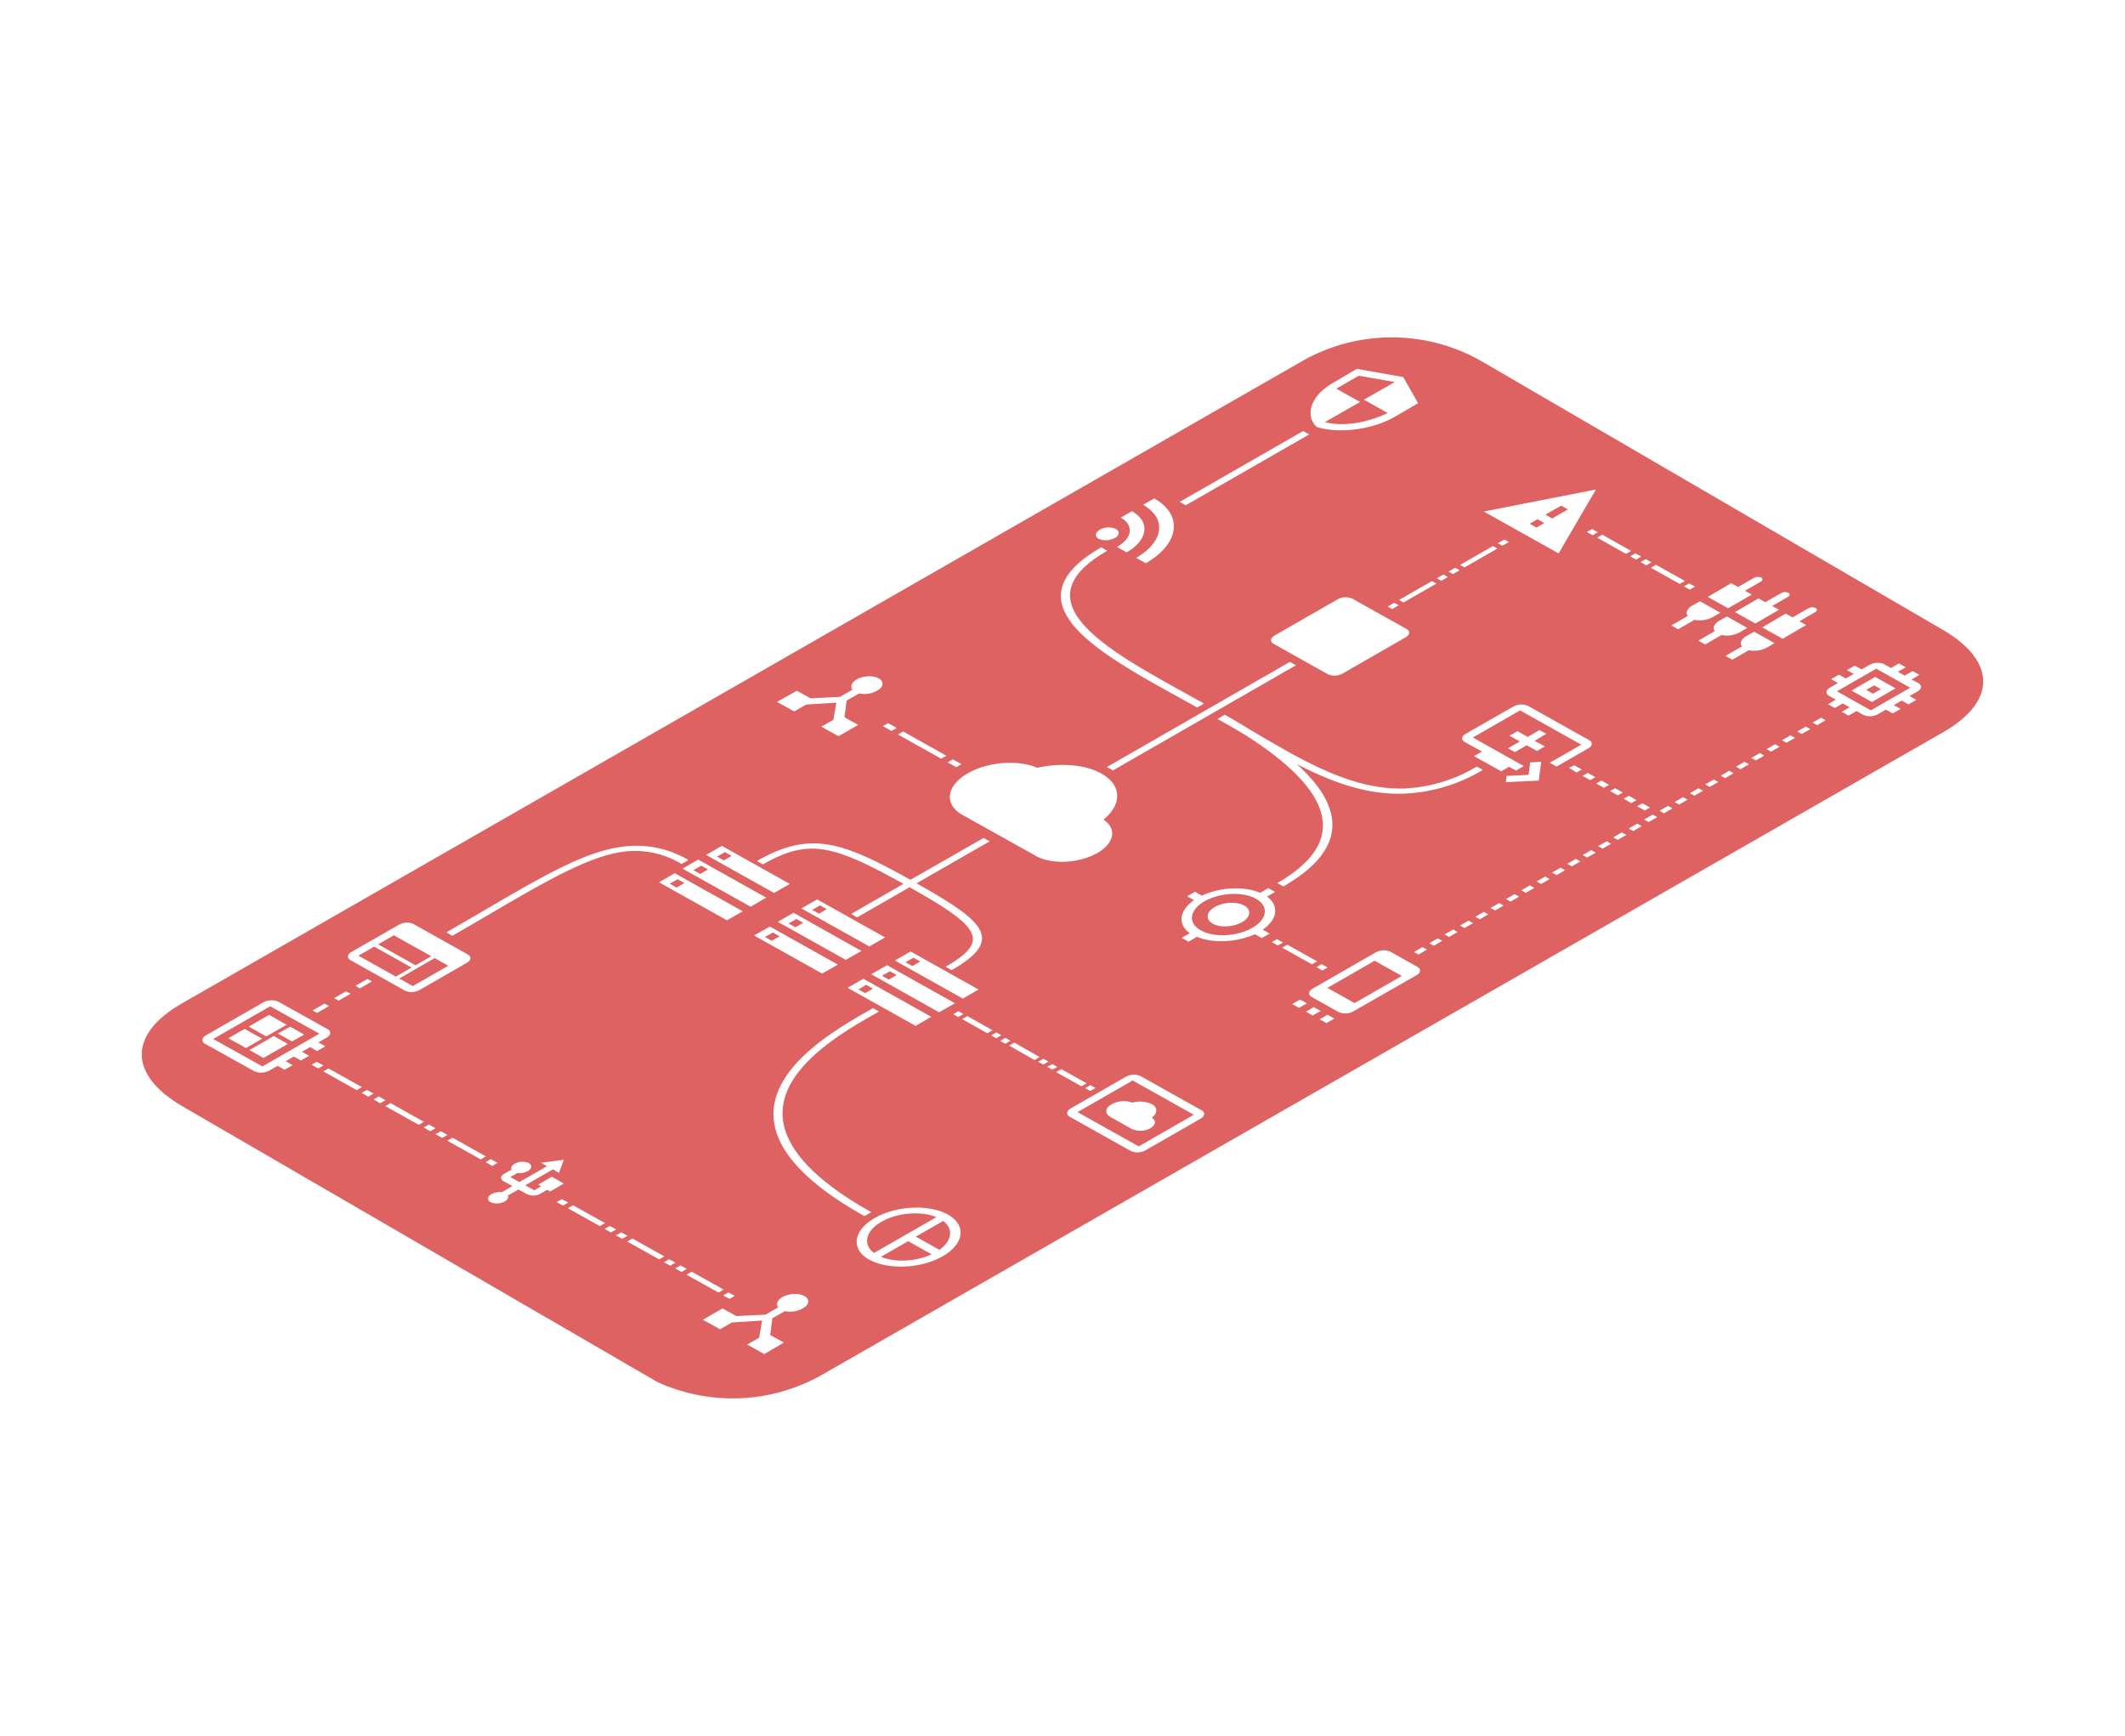 <svg xmlns="http://www.w3.org/2000/svg" viewBox="0 0 620 506.37"><defs><style>.a{fill:#de6262;}</style></defs><title>layer</title><polygon class="a" points="548.77 201.04 546.79 199.93 544.49 201.25 546.47 202.36 548.77 201.04"/><polygon class="a" points="264.22 280.7 266.2 281.81 268.5 280.49 266.52 279.38 264.22 280.7"/><polygon class="a" points="446.29 152.78 448.28 153.89 450.57 152.57 448.59 151.46 446.29 152.78"/><polygon class="a" points="455.48 147.5 450.88 150.14 452.87 151.25 457.46 148.61 455.48 147.5"/><path class="a" d="M386.54,123.14c5,1.31,11.95.41,18.34-2.66l-6.94-3.89,9-5.15-10.51-1.83-6.54,3.76,6.94,3.89Z"/><path class="a" d="M62.2,303.09l14.36,8,16.63-9.55-14.36-8Zm22.45-3.59,4.1,2.3-3.56,2-4.1-2.3Zm-4.75,2.73,4.1,2.3-7.13,4.09-4.1-2.3Zm-1.4-6.17,5.13,2.87-5.94,3.41-5.13-2.87Zm-7.13,4.09L76.51,303l-4.75,2.73-5.13-2.87Z"/><polygon class="a" points="130.77 281.73 126.81 279.5 116.47 285.44 120.44 287.66 130.77 281.73"/><polygon class="a" points="104.58 278.78 115.48 284.89 120.08 282.25 109.17 276.14 104.58 278.78"/><polygon class="a" points="110.32 275.48 121.22 281.59 125.82 278.95 114.91 272.84 110.32 275.48"/><polygon class="a" points="234.34 269.18 232.36 268.07 230.06 269.39 232.05 270.5 234.34 269.18"/><polygon class="a" points="236.95 265.43 238.94 266.54 241.23 265.22 239.25 264.11 236.95 265.43"/><polygon class="a" points="257.33 284.65 259.31 285.76 261.61 284.44 259.63 283.33 257.33 284.65"/><polygon class="a" points="387.28 288.18 395.21 292.62 408.99 284.7 401.06 280.26 387.28 288.18"/><polygon class="a" points="223.18 273.34 225.16 274.45 227.46 273.14 225.47 272.03 223.18 273.34"/><path class="a" d="M366.45,262.18c-3.84-2.15-10.53-1.82-15,.73s-4.93,6.35-1.1,8.5,10.53,1.82,15-.73S370.29,264.33,366.45,262.18Zm-12.63,7.25c-2.19-1.23-1.91-3.4.63-4.86s6.37-1.64,8.56-.42,1.91,3.4-.63,4.86S356,270.66,353.82,269.44Z"/><polygon class="a" points="195.41 257.8 197.4 258.91 199.69 257.59 197.71 256.48 195.41 257.8"/><polygon class="a" points="209.19 249.89 211.17 251 213.47 249.68 211.49 248.57 209.19 249.89"/><polygon class="a" points="250.44 288.61 252.43 289.72 254.72 288.4 252.74 287.29 250.44 288.61"/><polygon class="a" points="202.3 253.84 204.29 254.95 206.58 253.63 204.6 252.53 202.3 253.84"/><path class="a" d="M257.17,356.4c-4.66,2.68-5.5,6.61-2.18,9.12l18.22-10.47C268.75,353.2,261.83,353.72,257.17,356.4Z"/><path class="a" d="M257,366.63c4.1,1.71,10.24,1.41,14.83-.72l-6.87-3.85Z"/><path class="a" d="M557.33,200.62l-9.92-5.55-11.48,6.59,9.92,5.55Zm-11.17,4.17-5.95-3.33,6.89-4,5.95,3.33Z"/><path class="a" d="M314.39,324.42l17.85,10,16.07-9.23-17.85-10Zm16-2.78.09,0a8.11,8.11,0,0,1,5.56.43c1.78,1,1.71,2.7,0,4h0c1.57.88,1.11,2.54-1.18,3.41a6,6,0,0,1-4.68-.18l-6.2-3.47c-1.42-.8-1.65-2.16-.33-3.25A7.32,7.32,0,0,1,330.36,321.64Z"/><path class="a" d="M275.2,356.17l-8,4.57,6.87,3.85C277.8,362,278.26,358.47,275.2,356.17Z"/><path class="a" d="M566.83,183.71l-134.6-78.36a52.82,52.82,0,0,0-51.92-.23L53.19,292.65c-16.29,9.34-15.2,21.15-.08,30l138.66,80.49a52.86,52.86,0,0,0,47.75-1.91l327.3-187.56C583.1,204.37,582,192.55,566.83,183.71Zm-30.27,13.1,2,1.11,2.3-1.32-2-1.11,2.3-1.32,2,1.11,2.3-1.32a4.86,4.86,0,0,1,4.28-.21l2,1.11,2.3-1.32,2,1.11-2.3,1.32,2,1.11,2.3-1.32,2,1.11-2.3,1.32,2,1.11c1.09.61.95,1.7-.31,2.43l-2.3,1.32,2,1.11-2.3,1.32-2-1.11-2.3,1.32,2,1.11-2.3,1.32-2-1.11-2.3,1.32a4.86,4.86,0,0,1-4.28.21l-2-1.11-2.3,1.32-2-1.11,2.3-1.32-2-1.11-2.3,1.32-2-1.11,2.3-1.32-2-1.11c-1.09-.61-.95-1.7.31-2.43l2.3-1.32-2-1.11ZM390.62,295.26l-7.93-4.44c-1.09-.61-.95-1.7.31-2.43l18.38-10.56a4.86,4.86,0,0,1,4.28-.21l7.92,4.45c1.09.61,1,1.7-.3,2.42L394.9,295A4.86,4.86,0,0,1,390.62,295.26Zm-1.3,1.87-2.3,1.32-2-1.11,2.3-1.32Zm-4-2.22-2.3,1.32-2-1.11,2.3-1.32Zm-4-2.22-2.3,1.32-2-1.11,2.3-1.32Zm96.35-57.5,1.52-.87,2.22,1.25-1.52.87Zm50.51-22.51-2.49,1.43-1.31-.73,2.49-1.43Zm.67-1.87,2.49-1.43,1.31.73-2.49,1.43Zm-5.12,4.43-2.49,1.43-1.31-.73,2.49-1.43Zm-4.5,2.59-2.49,1.43-1.31-.73,2.49-1.43Zm-4.47,2.57-2.49,1.43-1.31-.73,2.49-1.43Zm-4.46,2.56-2.49,1.43-1.31-.73,2.49-1.43Zm-4.5,2.59L503.36,227l-1.31-.73,2.49-1.43Zm-4.47,2.57-2.49,1.43-1.31-.73,2.49-1.43Zm-4.46,2.56-2.49,1.43-1.31-.73,2.49-1.43Zm-4.5,2.59-2.49,1.43-1.31-.73,2.49-1.43ZM488,235.81l-2.49,1.43-1.31-.73,2.49-1.43Zm-4.46,2.56L481,239.8l-1.31-.73,2.49-1.43ZM479,241l-2.49,1.43-1.31-.73,2.49-1.43Zm-4.47,2.57L472,245l-1.31-.73,2.49-1.43Zm-4.46,2.56-2.49,1.43-1.31-.73,2.49-1.43Zm-4.5,2.59-2.49,1.43-1.31-.73,2.49-1.43Zm-4.47,2.57-2.49,1.43-1.31-.73,2.49-1.43Zm-4.46,2.56-2.49,1.43-1.31-.73,2.49-1.43Zm-4.5,2.59-2.49,1.43-1.31-.73,2.49-1.43Zm-4.47,2.57-2.49,1.43-1.31-.73,2.49-1.43Zm-4.46,2.56-2.49,1.43-1.31-.73,2.49-1.43Zm-4.5,2.59-2.49,1.43-1.31-.73,2.49-1.43Zm-4.47,2.57-2.49,1.43-1.31-.73,2.49-1.43Zm-4.46,2.56-2.49,1.43-1.31-.73,2.49-1.43Zm-4.5,2.59-2.49,1.43-1.31-.73,2.49-1.43Zm-4.47,2.57-2.49,1.43-1.31-.73,2.49-1.43Zm-4.46,2.56-2.49,1.43-1.31-.73,2.49-1.43Zm61.11-43.6-1.52.87L473.74,233l1.52-.87Zm-6.2-3.47,2.22,1.25L472,232l-2.22-1.25Zm-83.92,52.3-1.52.87-1.74-1,1.52-.87Zm79.91-54.55,2.22,1.25-1.52.87-2.22-1.25Zm-4-2.23,2.22,1.25-1.52.87-2.22-1.25Zm-90.45,50.36-1.74-1,1.52-.87,1.74,1Zm-55.76,40.19-1.52.87-7.39-4.14,1.52-.87Zm142.24-92.78,2.22,1.25-1.52.87L457.78,224Zm-152.23,87.2,1.48.83L307,312l-1.48-.83Zm42.08-37.09-2.37,1.36-2-1.11,2.37-1.36c-3.61-2.62-3.09-6.64,1.24-9.64l-2-1.14,2.3-1.32,2,1.14c5.24-2.49,12.33-2.84,17-.83l2.37-1.36,2,1.11-2.37,1.36c3.61,2.62,3.09,6.64-1.24,9.64l2,1.14-2.3,1.32-2-1.14C360.88,274.92,353.8,275.26,349.14,273.25Zm-45.8,35-1.52.87L294.43,305l1.52-.87Zm-8.51-4.75-1.52.87-1.48-.83,1.52-.87ZM292.19,302l-1.52.87-1.48-.83,1.52-.87Zm-2.57-1.45-1.52.87-7.39-4.14,1.52-.87Zm14.81,8.3,1.48.83-1.52.87-1.48-.83Zm134.91-80.68.23-1.82,6.42-.31.47-3.64,3.21-.16-.71,5.47ZM521,179l2,1.11,4.59-2.64a2.43,2.43,0,0,1,2.14-.1c.55.31.47.85-.16,1.21L525,181.23l2,1.11-6.89,4L514.16,183Zm-9.19,5.28,5.95,3.33-2.3,1.32a7.7,7.7,0,0,1-5.22.75l-4.8,2.76-2-1.11,4.8-2.76c-.67-.92-.24-2.11,1.25-3Zm1.25-9.72,2,1.11,4.59-2.64a2.43,2.43,0,0,1,2.14-.1c.55.31.47.85-.16,1.21l-4.59,2.64,2,1.11-6.89,4-5.95-3.33Zm-9.19,5.28,5.95,3.33-2.3,1.32a7.7,7.7,0,0,1-5.22.75l-4.8,2.76-2-1.11,4.8-2.76c-.67-.92-.24-2.11,1.25-3Zm1.25-9.72,2,1.11,4.59-2.64a2.43,2.43,0,0,1,2.14-.1c.55.31.47.85-.16,1.21l-4.59,2.64,2,1.11-6.89,4-5.95-3.33ZM496,175.4l5.95,3.33-2.3,1.32a7.76,7.76,0,0,1-5.22.75l-4.8,2.76-2-1.11,4.8-2.76c-.67-.92-.24-2.11,1.25-3Zm-54.46,30.72a4.84,4.84,0,0,1,4.28-.21l17.85,10c1.1.61,1,1.7-.31,2.43l-9.19,5.28-2-1.11,9.19-5.28-17.85-10-13.78,7.91,14.87,8.33-2.3,1.32-2-1.11L438,225l-7.93-4.44,2.3-1.32-5-2.78c-1.1-.61-1-1.7.31-2.43Zm-1.1,8.5,2.3-1.32,3,1.67,3.44-2,2,1.11-3.44,2,3,1.67-2.3,1.32-3-1.67-3.44,2-2-1.11,3.44-2Zm52.43-44.43,1.69.95L493,172l-1.69-.95Zm-9.7-5.44,8.45,4.73-1.52.87-8.45-4.73Zm-3-1.65,1.69.95-1.52.87-1.69-.95Zm-3-1.69,1.69.95-1.52.87-1.69-.95Zm-9.7-5.44,8.45,4.73-1.52.87L466,156.84Zm-57.15,74a44.6,44.6,0,0,0,20.57-6.37l1.75,1a48.76,48.76,0,0,1-22.53,6.9c-11.26.49-21.56-3.33-31.81-8.64,15.1,13.59,13.84,25.56-3.86,35.73l-1.75-1c20.62-11.84,17.22-26.49-10-43.58-2.45-1.43-4.95-2.89-7.46-4.29l.11-.06,1.91-1.1.11-.06c2.64,1.48,5.09,2.94,7.4,4.39l1.49.87C381.05,222.44,395,230.64,410.34,230ZM281.11,295.81l-1.52.87-1.48-.83,1.52-.87ZM233.82,265l4.59-2.64,19.83,11.1-4.59,2.64Zm17.53,12.42L246.76,280l-19.83-11.1,4.59-2.64Zm-1.25-9.82-1.75-1,15.25-8.76c-20.6-11.48-27.75-13.29-41-5.67l-1.75-1c15.56-8.94,24.8-5.66,44.79,5.48L287,244.43l1.75,1-21.33,12.25c19.9,11.19,25.8,16.39,10.24,25.33l-1.75-1c13.27-7.62,10-11.65-10.52-23.19Zm-53.23-12.87,19.83,11.1-4.59,2.64-19.83-11.1ZM262,214.26l1.52-.87,12.62,7.07-1.52.87Zm-62.87,39.13,4.59-2.64,19.83,11.1L219,264.5Zm6.89-4,4.59-2.64,19.83,11.1-4.59,2.64Zm70.47-27,1.52-.87,2.52,1.41-1.52.87Zm146.15-55.66,1.92-1.1,1.31.73-1.92,1.1Zm-.19,1.59-1.92,1.1-1.31-.73,1.92-1.1Zm14.44-8.3-9.59,5.51-1.31-.73,9.59-5.51Zm.13-1.55,1.92-1.1,1.31.73-1.92,1.1Zm-17.93,11.77-9.59,5.51-1.31-.73,9.59-5.51Zm-11,6.34-1.92,1.1-1.31-.73,1.92-1.1Zm2.32,6.92c1.09.61.95,1.7-.31,2.43l-18.37,10.55a4.86,4.86,0,0,1-4.28.21l-15.86-8.88c-1.09-.61-.95-1.7.31-2.43l18.37-10.55a4.86,4.86,0,0,1,4.28-.21Zm-34.06,9.58,1.75,1-53.39,30.67-1.75-1Zm-55,32.58c6,3.37,6.07,9,.59,13.44,4,2.6,3.24,6.85-1.81,9.75-5.28,3-13.27,3.42-17.83.87l-21.48-12c-5.47-3.06-4.77-8.51,1.57-12.15,5.91-3.4,14.66-4,20.25-1.6C309.31,222.46,316.6,223,321.37,225.66ZM251.9,285.52l19.83,11.1-4.59,2.64-19.83-11.1Zm2.3-1.32,4.59-2.64,19.83,11.1L274,295.31Zm6.89-4,4.59-2.64,19.83,11.1-4.59,2.64ZM464.51,154.32l1.69.95-1.52.87-1.69-.95Zm1.14-11.53-10.91,18.64-21.81-12.21ZM346.12,202.36l5.18,2.87-2,1.16-5.17-2.87-5.43-3c-15.76-8.82-30.33-18-29.1-27.85.56-4.51,4.5-8.89,11.71-13l1.75,1c-6.74,3.87-10.27,7.77-10.79,11.92C311,182.92,328.84,192.81,346.12,202.36Zm-84.48,10-1.52.87-2.52-1.41,1.52-.87ZM327,151l3.25-1.87c5.42,3,4.73,8.42-1.55,12l-2.81-1.57C330.41,157,330.91,153.2,327,151Zm-1.8,5.94a5.27,5.27,0,0,1-4.66.23c-1.19-.67-1-1.85.34-2.65a5.27,5.27,0,0,1,4.66-.23C326.78,155,326.62,156.18,325.24,157Zm6.3,5.79c8.07-4.64,9-11.56,2-15.46l3.25-1.87c8.52,4.77,7.43,13.23-2.44,18.9Zm12.71-16.33,36-20.66,1.75,1-36,20.66Zm51.65-38.8L409.42,110l4.33,7.63-6.89,4c-6.37,3.66-16.14,5-22.7,2.92-3.67-3.7-1.52-9.25,4.85-12.91ZM232.49,201.5l4,2.22,8.56-.42,3.65-2.1c-.67-.92-.24-2.11,1.25-3,2.1-1.21,5.37-1.25,6.88,0,1,.79.84,2-.27,2.87a7.43,7.43,0,0,1-5.89,1.21l-3.65,2.1-.63,4.86,4,2.22-5.74,3.3-5-2.78,3.5-2,.86-5-8.79.55-3.5,2-5-2.78Zm-135,89.67,3.49-2,1.31.73-3.49,2ZM96,293.49l-3.49,2-1.31-.73,3.49-2Zm7.71-5.91,3.49-2,1.31.73-3.49,2Zm-1.43-7.48c-1.09-.61-1-1.7.31-2.43l13.79-7.91a4.84,4.84,0,0,1,4.27-.21l15.87,8.89c1.09.61.95,1.7-.31,2.43l-13.78,7.91a4.86,4.86,0,0,1-4.28.21ZM92.54,306.6l-2.05-1.15-2.38,1.36L90.16,308l-2.38,1.36-2.05-1.15-2.38,1.36,2.05,1.15L83,312.06,81,310.91l-2.38,1.36a5,5,0,0,1-4.43.22l-14.36-8c-1.13-.63-1-1.76.32-2.51l16.63-9.55a5,5,0,0,1,4.43-.22l14.36,8c1.13.63,1,1.76-.32,2.51l-2.38,1.36,2.05,1.15Zm.31,5.08L90.9,310.6l1.52-.87,1.95,1.09Zm106-59.65a26.48,26.48,0,0,0-14.78-3.78c-10.75.56-23.61,8.1-43.07,19.5q-4.25,2.49-9,5.24l-1.76-1q4.72-2.74,9-5.23c20.67-12.12,33.15-19.43,45-20a29.65,29.65,0,0,1,16.62,4.13ZM104.08,318l-9.74-5.46,1.52-.87,9.74,5.46Zm3.39,1.91-1.95-1.09,1.52-.87L109,319Zm3.47,1.94L109,320.72l1.52-.87,1.95,1.09Zm11.23,6.27-9.74-5.46,1.52-.87,9.74,5.46Zm102.47-57.83,19.83,11.1L239.87,284,220,272.89ZM125.56,330l-1.95-1.09,1.52-.87,1.95,1.09Zm3.47,1.94-1.95-1.09,1.52-.87,1.95,1.09Zm11.23,6.27-9.74-5.46,1.52-.87,9.74,5.46Zm3.39,1.91L141.69,339l1.52-.87,1.95,1.09Zm16.88,7.44-.87-.49-2,1.16a4.24,4.24,0,0,1-3.77.18L151.25,347l-3.08,1.77c.25.56-.06,1.22-.92,1.72a4.68,4.68,0,0,1-4.14.2c-1.06-.59-.93-1.64.3-2.35a5,5,0,0,1,3-.55L149.5,346l-2.62-1.47c-1-.54-.85-1.49.28-2.14l2.09-1.2c-.24-.56,0-1.21.9-1.71a4.7,4.7,0,0,1,4.14-.2c1.06.59.92,1.65-.3,2.35a5,5,0,0,1-3,.53l-2.09,1.2,2.62,1.47,8.08-4.64-1.75-1,6.66-.86-1.42,3.79-1.75-1-8.08,4.64,2.62,1.47,2-1.16-.87-.49,4-2.32,3.49,2Zm93.1-52.86,1.08-.62,1.75,1-1.09.62c-8.83,5-25.26,14.44-26.91,27-1.34,10.18,7.33,20.58,25.75,30.9l-2,1.16c-18.91-10.59-27.79-21.33-26.39-31.93C227.53,309.63,244.51,299.92,253.63,294.7Zm63,22.72,1.52-.87,1.48.83-1.52.87ZM164.28,351.68l-1.87-1,1.52-.87,1.87,1Zm10.74,6-9.33-5.22,1.52-.87,9.33,5.22Zm3.24,1.83-1.87-1,1.52-.87,1.87,1Zm3.32,1.86-1.87-1,1.52-.87,1.87,1Zm10.74,6L183,362.16l1.52-.87,9.33,5.22Zm3.24,1.83-1.87-1,1.52-.87,1.87,1Zm3.32,1.86L197,370l1.52-.87,1.87,1Zm10.74,6-9.33-5.22,1.52-.87,9.33,5.22Zm3.24,1.83-1.87-1,1.52-.87,1.87,1Zm169.92-97.58-8.68-4.86,1.52-.87,8.68,4.86ZM223,395l-5-2.78,3.5-2,.86-5-8.79.55-3.5,2-5-2.78,5.74-3.3,4,2.22,8.56-.42,3.65-2.1c-.67-.92-.24-2.11,1.25-3,2.1-1.21,5.36-1.25,6.88,0,1,.79.84,2-.27,2.87a7.43,7.43,0,0,1-5.89,1.21l-3.65,2.1-.63,4.86,4,2.22Zm30.62-27.52c-5.45-3.05-4.75-8.52,1.57-12.15s15.94-4.1,21.4-1,4.75,8.52-1.57,12.15S259.07,370.49,253.62,367.44Zm80.61-31.92a4.86,4.86,0,0,1-4.28.21l-17.85-10c-1.09-.61-.95-1.7.31-2.43l16.07-9.23a4.86,4.86,0,0,1,4.28-.21l17.85,10c1.09.61.95,1.7-.31,2.43Z"/></svg>